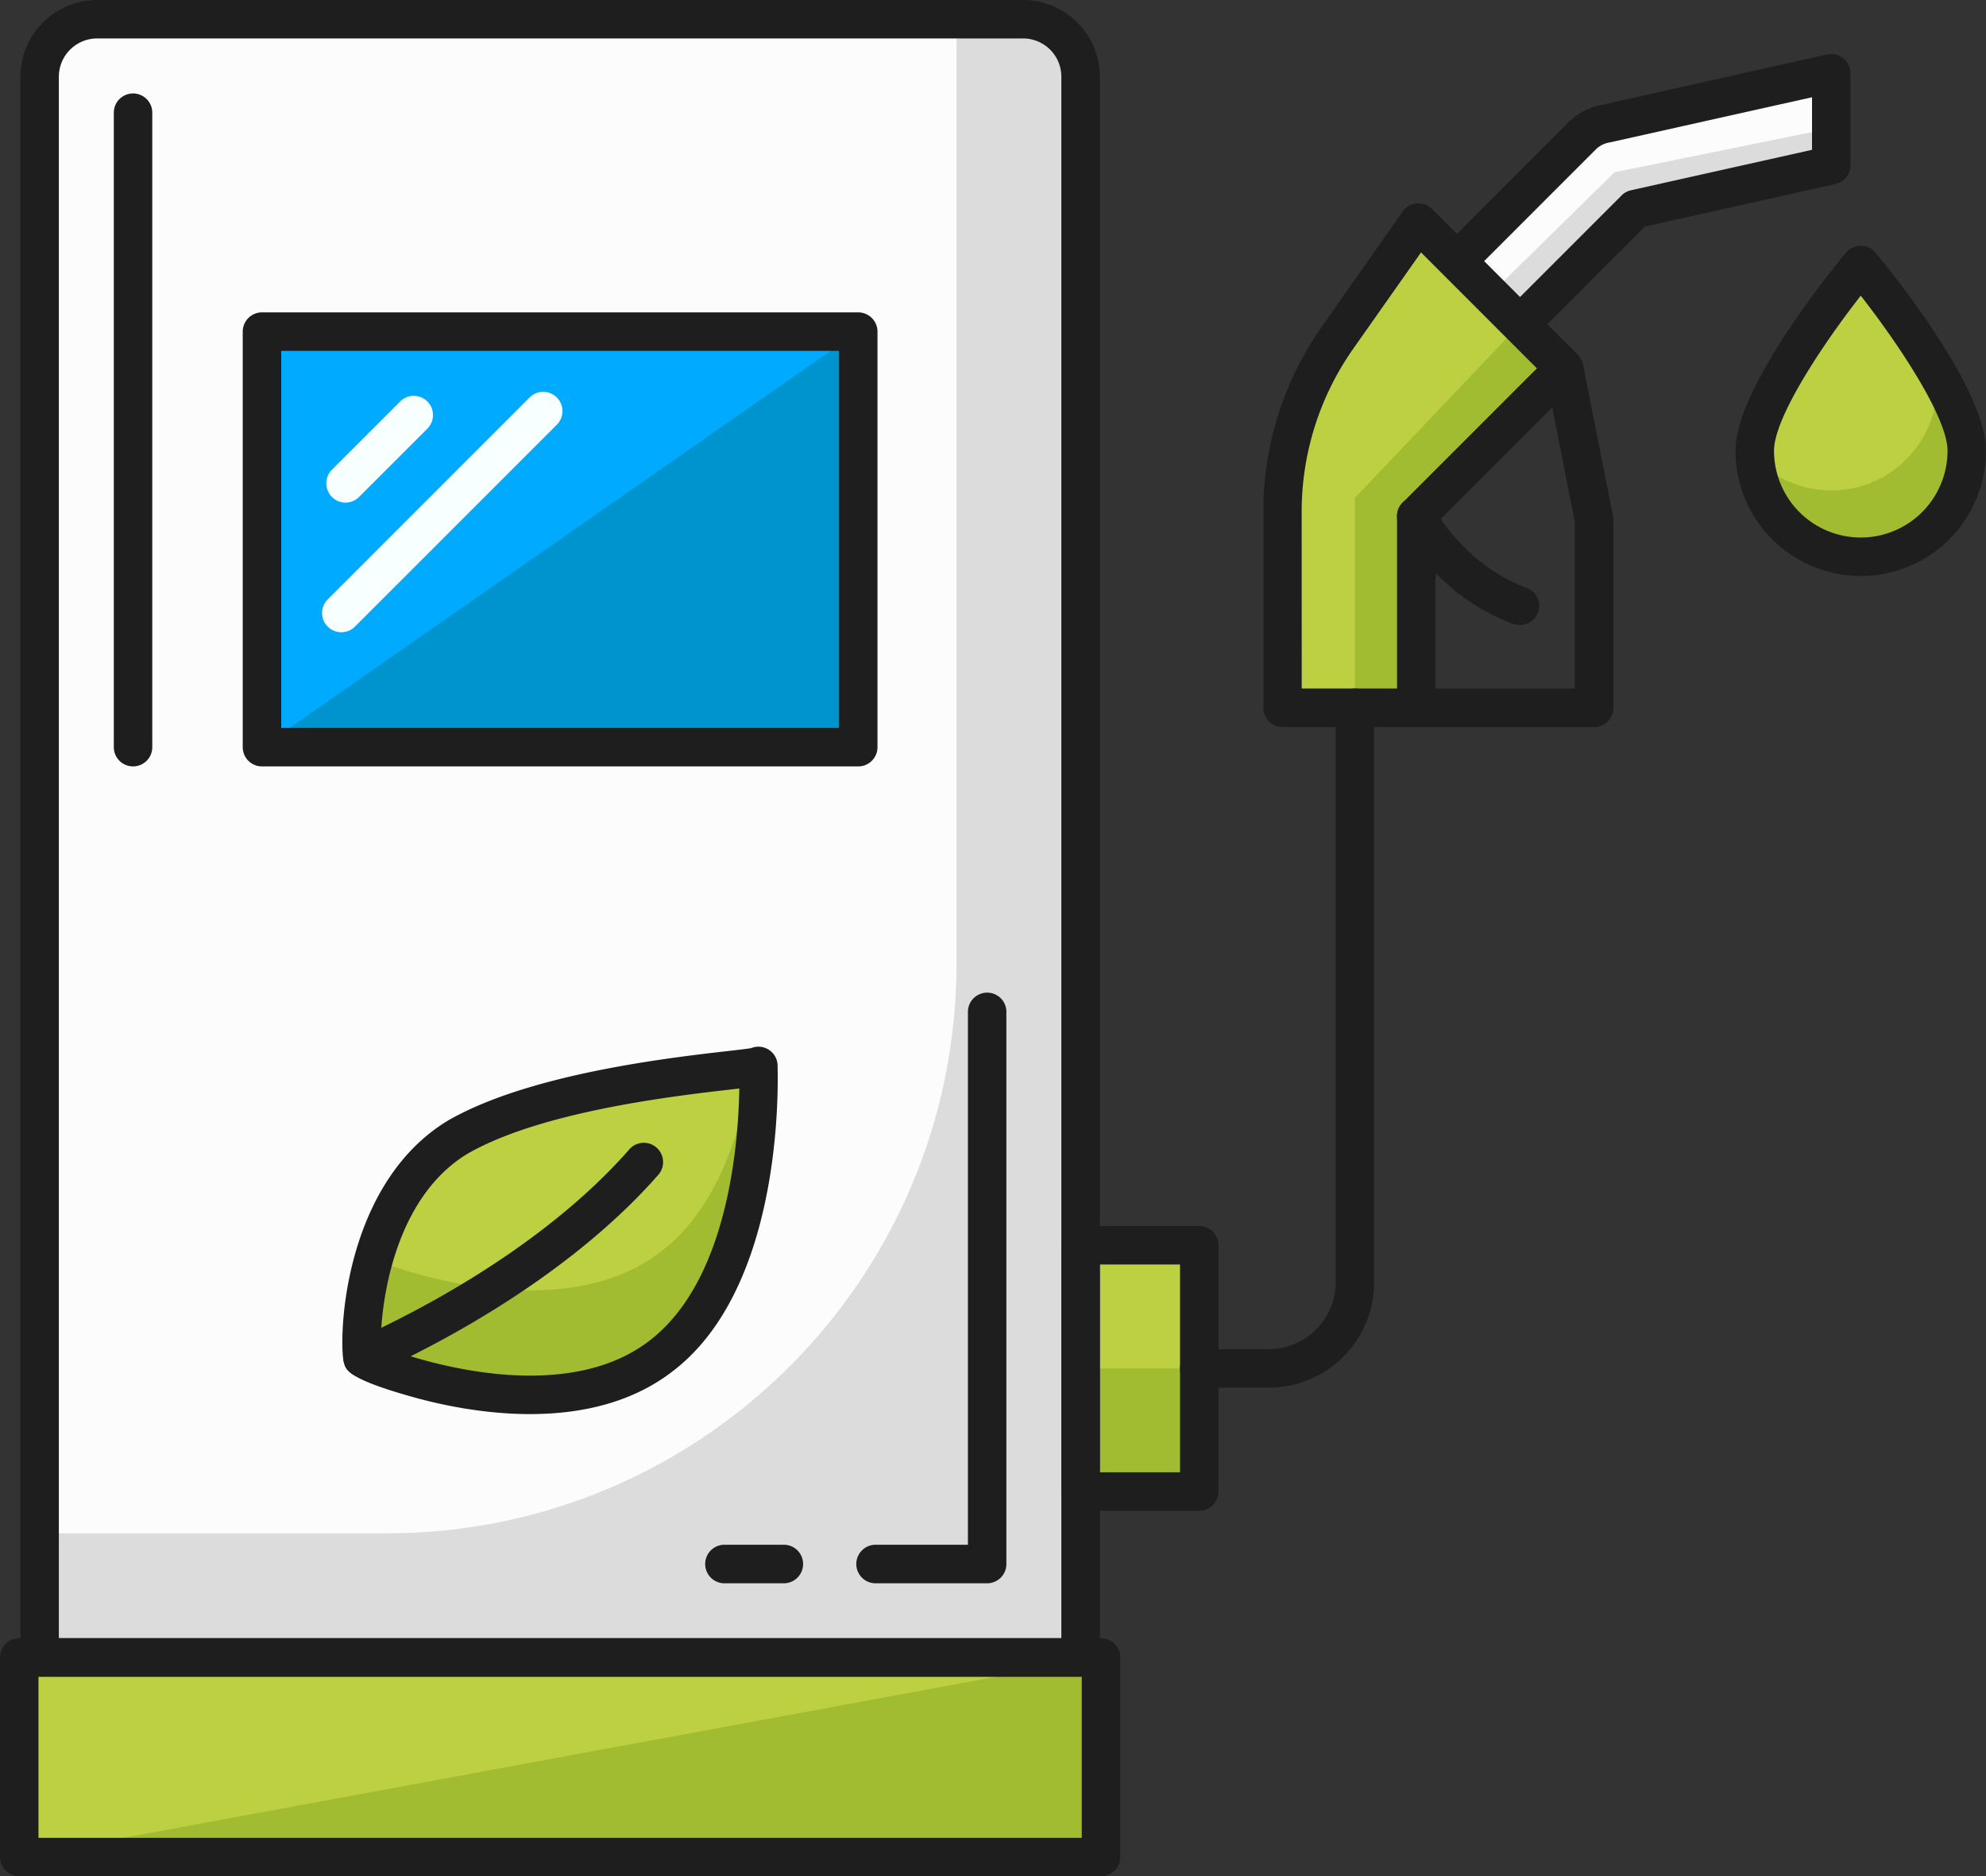 <svg xmlns="http://www.w3.org/2000/svg" width="1080" height="1020.08" viewBox="0 0 1080 1020.08"><rect x="0" y="0" width="1080" height="1020.08" fill="#333333" stroke="none"/><g id="Слой_2" data-name="Слой 2"><g id="energy08_533520404"><g id="energy08_533520404-2" data-name="energy08_533520404"><path d="M1069.53 245.06a57.64 57.64.0 0 1-115.28.0c0-31.84 57.64-101 57.64-101S1069.53 213.22 1069.53 245.06z" fill="#bdd042"/><path d="M1052.48 201.12a37 37 0 0 1 1 7.9 57.61 57.61.0 0 1-99 40.09 57.61 57.61.0 0 0 115.08-4.05C1069.53 233.58 1062.05 217.27 1052.48 201.12z" fill="#a1bc30"/><path d="M873.36 67.17a24.46 24.46.0 0 0-13 6.76l-68 68 34.28 34.3 62.61-62.63L995.82 89.86v-50z" fill="#fcfcfc"/><path d="M850.56 200.27l-80.38 80.37V384.82H697.44V278.45a165.21 165.21.0 0 1 30-95L771.35 121z" fill="#bdd042"/><path d="M826.57 176.28 736.8 270.71V384.82H770.18V280.64L850.56 200.27 826.57 176.28z" fill="#a1bc30"/><path d="M810.37 160.06 878.03 93.62 995.82 69.72V89.86L889.18 113.65 826.57 176.28 810.37 160.06z" fill="#dcdcdc"/><path d="M44.84 10.45H569.33a18.31 18.31.0 0 1 18.31 18.31V901.13a0 0 0 0 1 0 0H21.55a0 0 0 0 1 0 0V33.74A23.29 23.29.0 0 1 44.84 10.45z" fill="#fcfcfc"/><path d="M556.38 10.45H520.15V523.78c0 171.13-138.73 309.86-309.86 309.86H21.55v67.49H587.64V41.71A31.26 31.26.0 0 0 556.38 10.45z" fill="#dcdcdc"/><path d="M249 618.23c-55.94 33.9-53.16 119.42-51.73 120-2.17 1.25 102.24 45.27 162.21-.94 58.76-44.71 52.83-158.29 53-157.75C411.56 581.91 303.53 586.77 249 618.23z" fill="#bdd042"/><path d="M408.59 580.44c-5.51 34.79-18.53 76.77-49.16 100.06-50.8 39.16-133.48 13.56-156.26 4.07-7.87 28.31-6.71 53.35-5.95 53.66-2.17 1.25 102.24 45.27 162.21-.94 58.76-44.71 52.83-158.29 53-157.75C412.32 579.81 410.94 580.08 408.59 580.44z" fill="#a1bc30"/><path d="M10.47 901.13h588.27v108.52H10.47z" fill="#bdd042"/><path d="M142.47 180.31h324.25v225.91H142.47z" fill="#0af"/><path d="M587.64 677.06h64.53v133.85H587.64z" fill="#bdd042"/><path d="M587.64 743.98h64.53v66.93H587.64z" fill="#a1bc30"/><path d="M142.47 406.21 466.72 180.31V406.21H142.47z" fill="#0094ce"/><path d="M10.47 1009.65 598.74 901.13V1009.65H10.47z" fill="#a1bc30"/><path d="M1011.89 313.18a68.2 68.2.0 0 1-68.11-68.12c0-34.64 53.92-100.29 60.08-107.67a10.45 10.45.0 0 1 16.06.0c6.15 7.38 60.08 73 60.08 107.67A68.2 68.2.0 0 1 1011.89 313.18zm0-152.43c-20.86 26.67-47.17 66.32-47.17 84.31a47.18 47.18.0 0 0 94.36.0C1059.08 227.07 1032.74 187.42 1011.89 160.75z" fill="#1e1e1e"/><path d="M288.2 768.82h0c-25.89.0-50.07-5.35-65.78-9.87-33.07-9.44-34.33-14.16-35.33-17.94a5.4 5.4.0 0 1-.16-.72 21 21 0 0 1-.52-3.49c-1.76-23 4.93-95.86 57.11-127.52 44-25.38 119.62-34.08 151.89-37.8 5.34-.6 10.83-1.23 13-1.61a10.46 10.46.0 0 1 14.45 9v.7.33c.52 20 .25 122.06-57.12 165.69C345.8 761 319.69 768.82 288.2 768.82zm-81.13-37.14c12 5 46.29 16.22 81.13 16.22 26.77.0 48.56-6.36 64.85-18.89 42.56-32.4 48.46-106 49-137.21-1.3.14-2.71.31-4.21.49-31 3.54-103.56 11.91-143.63 35C212.35 652.66 206.75 713.57 207.07 731.68zm-3-1.37h0a11.38 11.38.0 0 0-2.82-1.75A10.91 10.91.0 0 1 204.05 730.31z" fill="#1e1e1e"/><path d="M197.22 748.7a10.46 10.46.0 0 1-4.32-20c62.68-28.48 115.71-65.34 149.32-103.8A10.46 10.46.0 0 1 358 638.7c-35.53 40.64-91.07 79.39-156.41 109.06A10.54 10.54.0 0 1 197.22 748.7z" fill="#1e1e1e"/><path d="M587.64 911.6H21.55A10.47 10.47.0 0 1 11.1 901.13V41.71A41.76 41.76.0 0 1 52.81.0H556.38a41.77 41.77.0 0 1 41.73 41.71V901.13A10.49 10.49.0 0 1 587.64 911.6zM32 890.68H577.17v-849A20.82 20.82.0 0 0 556.38 20.9H52.81A20.85 20.85.0 0 0 32 41.71z" fill="#1e1e1e"/><path d="M72.36 416.69a10.48 10.48.0 0 1-10.47-10.48V61.27a10.46 10.46.0 1 1 20.92.0V406.21A10.45 10.45.0 0 1 72.36 416.69z" fill="#1e1e1e"/><path d="M598.74 1020.08H10.47A10.44 10.44.0 0 1 0 1009.65V901.13a10.46 10.46.0 0 1 10.47-10.45H598.74a10.45 10.45.0 0 1 10.45 10.45v108.52A10.43 10.43.0 0 1 598.74 1020.08zM20.92 999.18H588.27V911.6H20.92z" fill="#1e1e1e"/><path d="M466.72 416.69H142.47A10.46 10.46.0 0 1 132 406.21V180.31a10.47 10.47.0 0 1 10.47-10.48H466.72a10.49 10.49.0 0 1 10.47 10.48v225.9A10.48 10.48.0 0 1 466.72 416.69zm-313.8-20.92H456.27v-205H152.92z" fill="#1e1e1e"/><path d="M536.82 860.81h-61a10.48 10.48.0 0 1 0-20.95h50.54V550.14a10.46 10.46.0 1 1 20.92.0v300.2A10.47 10.47.0 0 1 536.82 860.81z" fill="#1e1e1e"/><path d="M426.58 860.81H393.64a10.48 10.48.0 0 1 0-20.95h32.94a10.48 10.48.0 0 1 0 20.95z" fill="#1e1e1e"/><path d="M652.17 821.38H587.64a10.47 10.47.0 0 1-10.47-10.47V677.06a10.49 10.49.0 0 1 10.47-10.48h64.53a10.47 10.47.0 0 1 10.45 10.48V810.91A10.46 10.46.0 0 1 652.17 821.38zm-54.06-20.9H641.7v-113H598.11z" fill="#1e1e1e"/><path d="M690.05 754.43H652.17a10.45 10.45.0 1 1 0-20.9h37.88a36.33 36.33.0 0 0 36.28-36.29V384.82a10.47 10.47.0 0 1 20.94.0V697.24A57.26 57.26.0 0 1 690.05 754.43z" fill="#1e1e1e"/><path d="M187.87 273.26a10.48 10.48.0 0 1-7.39-17.86l37.15-37.14a10.45 10.45.0 1 1 14.77 14.79l-37.13 37.12A10.36 10.36.0 0 1 187.87 273.26z" fill="#f8ffff"/><path d="M185.63 343.74a10.45 10.45.0 0 1-7.41-17.85L288.11 216a10.47 10.47.0 0 1 14.82 14.79L193 340.7A10.46 10.46.0 0 1 185.63 343.74z" fill="#f8ffff"/><path d="M834 183.66l-14.77-14.79 62.61-62.63a10.31 10.31.0 0 1 5.1-2.79l98.45-22V52.88L875.64 77.38a2.11 2.11.0 0 1-.49.09 13.79 13.79.0 0 0-7.41 3.85l-68.07 68.06-14.79-14.81 68-68a34.49 34.49.0 0 1 18.39-9.6L993.54 29.6a10.44 10.44.0 0 1 12.73 10.23v50a10.45 10.45.0 0 1-8.17 10.23L894.44 123.2z" fill="#1e1e1e"/><path d="M866.89 395.3H697.44A10.46 10.46.0 0 1 687 384.82V278.45a174.7 174.7.0 0 1 31.93-101L762.8 115a10.48 10.48.0 0 1 7.65-4.38 10.34 10.34.0 0 1 8.28 3L858 192.86a10.51 10.51.0 0 1 2.87 5.35l16.31 82.47a10.79 10.79.0 0 1 .22 2v102.1A10.49 10.49.0 0 1 866.89 395.3zm-159-20.95H856.42v-90.6l-15.51-78.34-68.15-68.18L736 189.46a154 154 0 0 0-28.15 89z" fill="#1e1e1e"/><path d="M780.63 384.82H759.71V280.64a10.41 10.41.0 0 1 3.07-7.38l80.39-80.4L858 207.65 780.63 285z" fill="#1e1e1e"/><path d="M826.57 339.83a11.1 11.1.0 0 1-3.56-.61c-41.68-15.08-61.31-52.18-62.14-53.75a10.47 10.47.0 0 1 18.58-9.66c.31.58 17 31.55 50.66 43.72a10.46 10.46.0 0 1-3.54 20.3z" fill="#1e1e1e"/></g></g></g></svg>